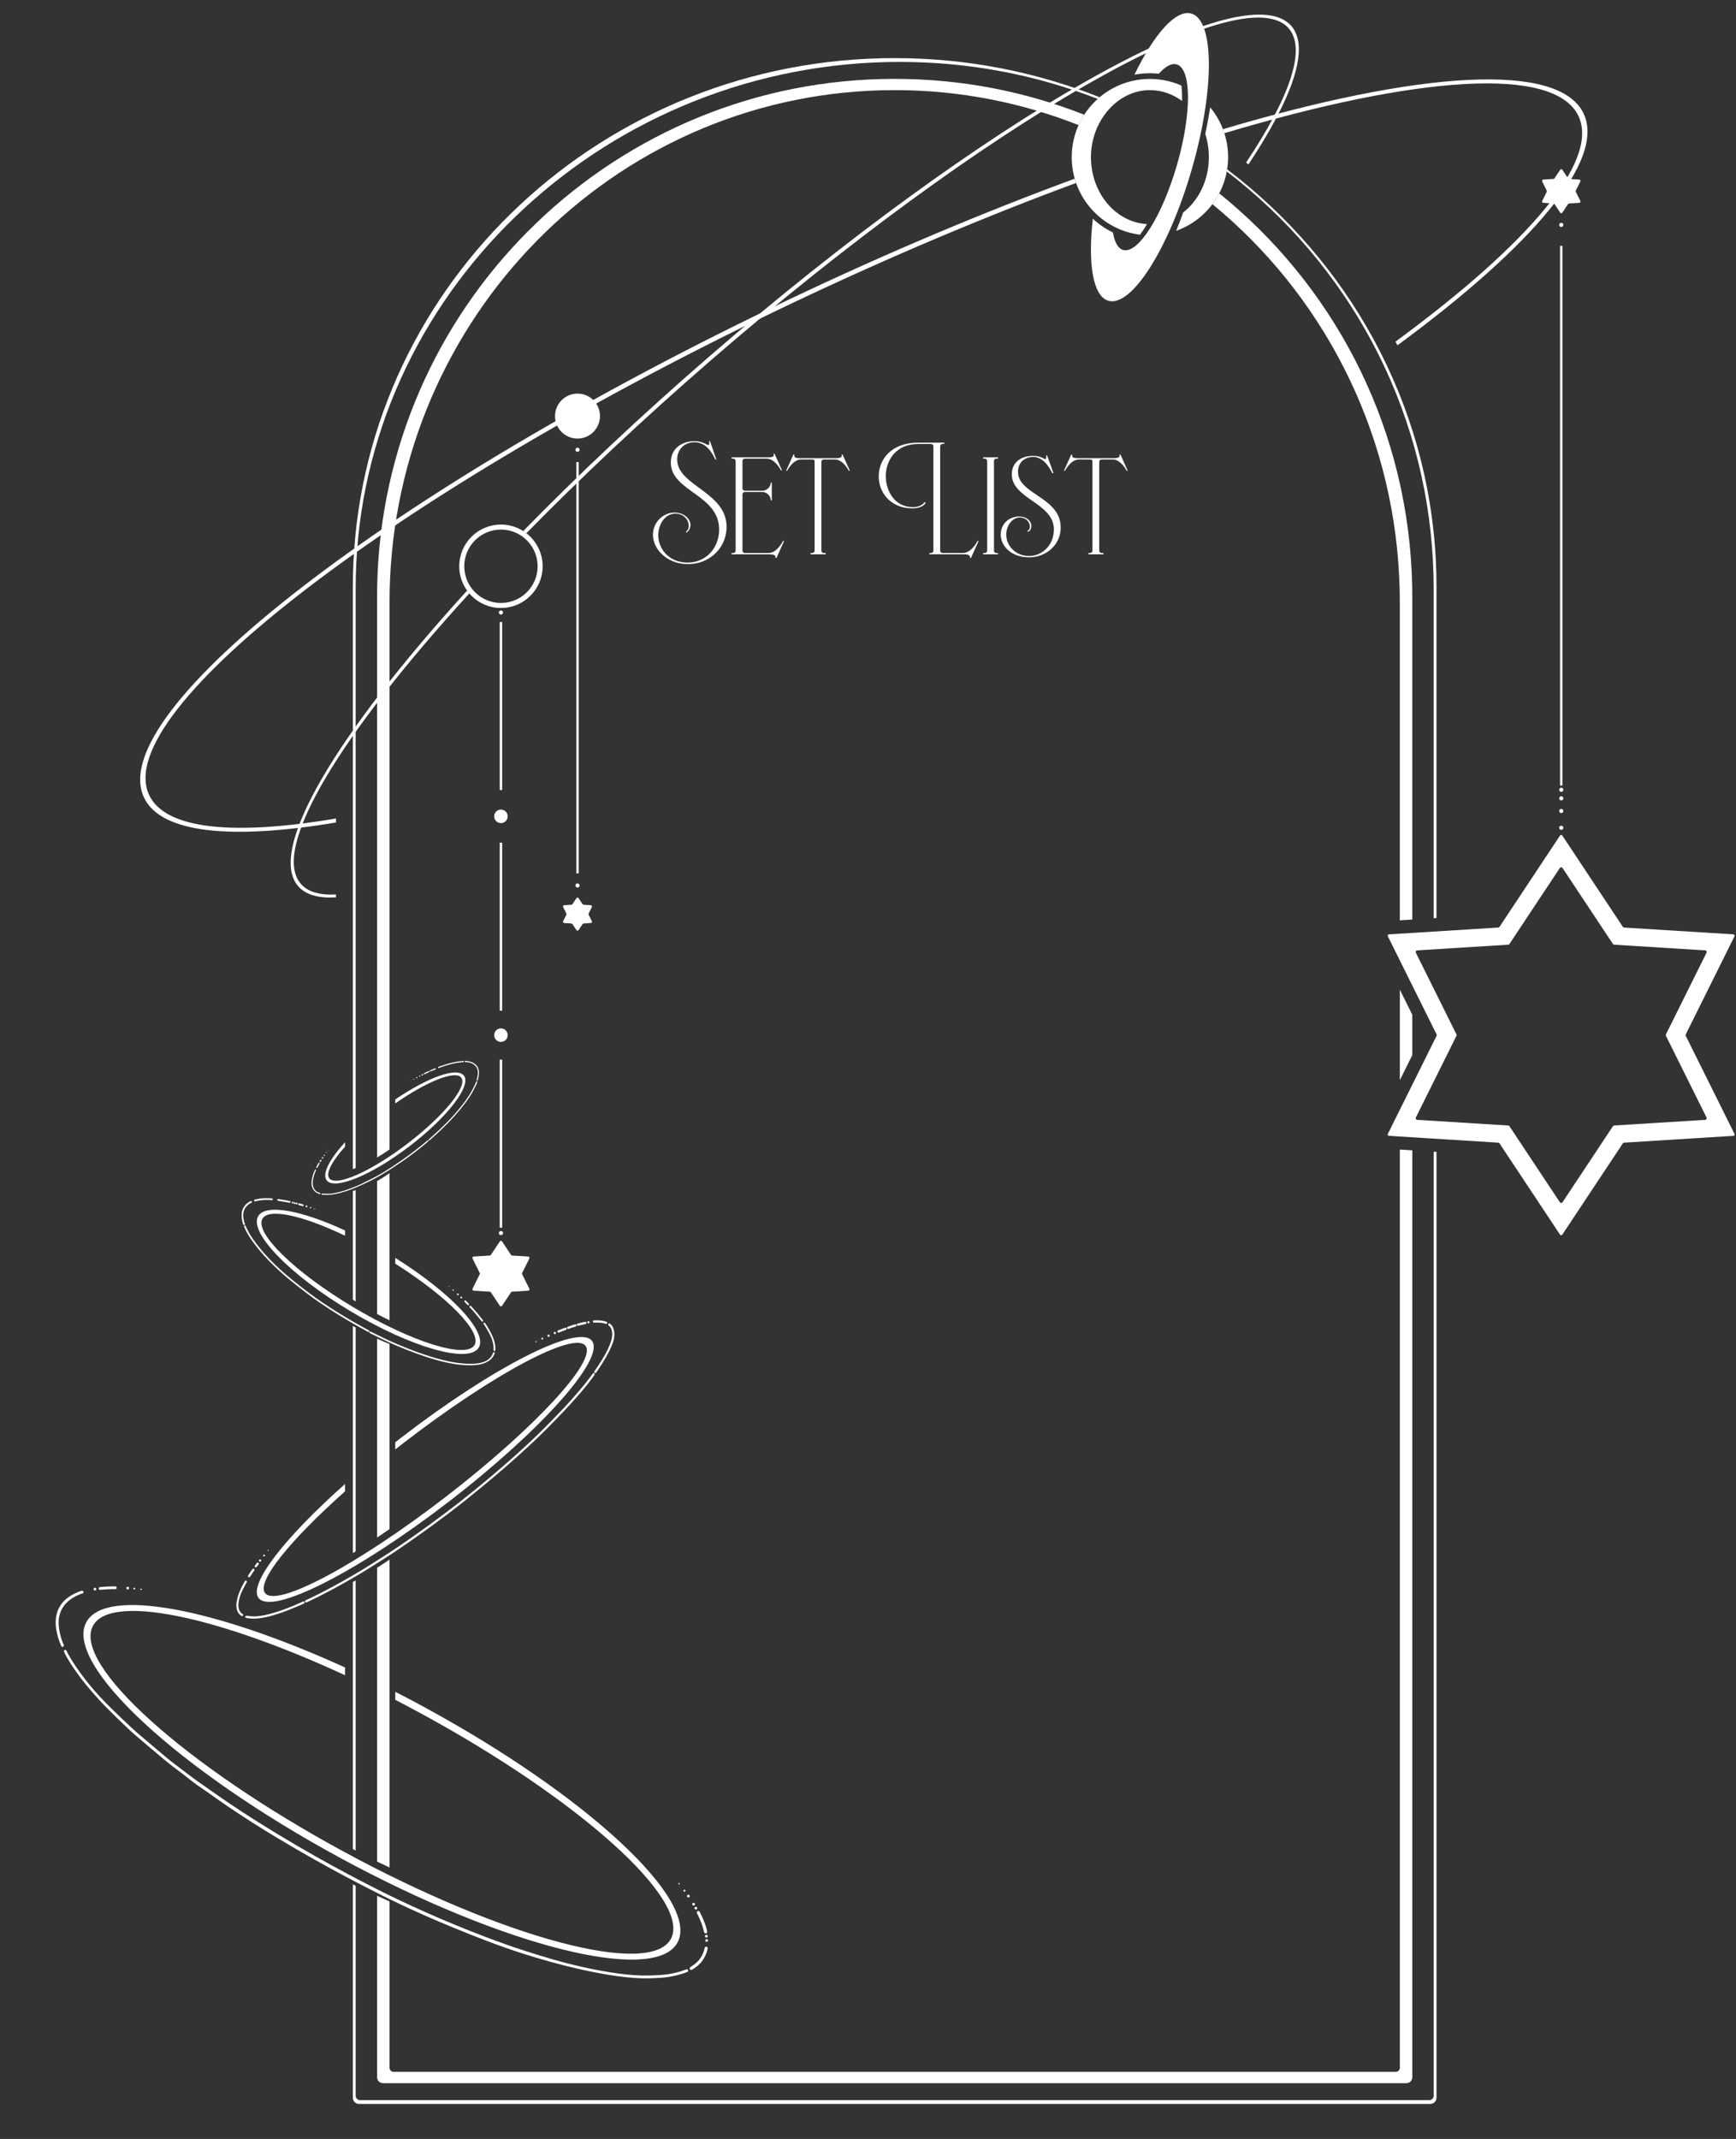 <?xml version="1.0" encoding="UTF-8"?>
<svg xmlns="http://www.w3.org/2000/svg" width="587.95" height="724.11" version="1.1" viewBox="0 0 587.95 724.11">
  <rect x="0" y="0" width="587.95" height="724.11" fill="#333333" stroke="none"/>
  <g id="planet">
    <path id="planet_2" d="M386.11,79.46c.8-1.1,1.6-2.31,2.37-3.6-10.58-.57-19-10.5-19-22.66s8.94-22.69,19.97-22.69c4.02,0,7.77,1.36,10.9,3.68.03-1.87-.05-3.62-.22-5.22-3.27-1.44-6.88-2.25-10.68-2.25-14.62,0-26.48,11.85-26.48,26.48,0,13.49,10.09,24.62,23.14,26.26Z" fill="#fff" stroke-width="0"/>
    <path id="planet_1" d="M409.87,36.34c-.44,2.83-.99,5.83-1.67,9.02.79,2.44,1.22,5.08,1.22,7.84,0,7.78-3.45,14.64-8.7,18.73-.79,2.2-1.58,4.27-2.38,6.22,10.25-3.65,17.59-13.44,17.59-24.95,0-6.41-2.27-12.28-6.06-16.86Z" fill="#fff" stroke-width="0"/>
  </g>
  <g id="planetRing">
    <path id="planetRing-2" data-name="planetRing" d="M403.64,57.31c-7.76,26.85-20.41,46.77-28.25,44.51-5.24-1.52-7-12.59-5.27-27.78,2.02,1.87,4.31,3.45,6.81,4.68.56,3.27,1.7,5.39,3.44,5.89,5.06,1.47,13.23-11.41,18.24-28.75,5.02-17.35,4.98-32.6-.09-34.06-1.73-.5-3.83.68-6.05,3.15-.99-.1-2-.16-3.02-.16-1.79,0-3.54.17-5.23.49,6.64-13.78,14.04-22.2,19.28-20.68,7.84,2.26,7.9,25.86.14,52.71Z" fill="#fff" stroke-width="0"/>
  </g>
  <g id="doorCutout">
    <g id="innerDoor">
      <path id="innerDoor_7" d="M478.12,193.77c-2.4-51.84-27.32-97.8-65.2-128.32-.67,1.29-1.44,2.51-2.31,3.66,36.78,30.18,60.96,75.5,63.29,126.6.13,2.7.19,5.41.19,8.14v107.71l4.22-.26v-109.29c0-2.76-.06-5.5-.19-8.23Z" fill="#fff" stroke-width="0"/>
      <polygon id="innerDoor_6" points="478.31 343.51 474.1 335.03 474.1 365.68 478.31 357.2 478.31 343.51" fill="#fff" stroke-width="0"/>
      <path id="innerDoor_5" d="M474.1,389.16v310.83c0,.78-.63,1.4-1.4,1.4H133.33c-.78,0-1.4-.63-1.4-1.4v-56.28c-1.18-.54-2.61-1.2-4.22-1.93v61.43c0,1.11.9,2.01,2.01,2.01h346.59c1.11,0,2.01-.9,2.01-2.01v-313.79l-4.22-.26Z" fill="#fff" stroke-width="0"/>
      <path id="innerDoor_4" d="M128.41,630.53c1.12.54,2.31,1.1,3.52,1.67v-104.24c-.58.4-1.18.8-1.78,1.2-.81.54-1.63,1.06-2.43,1.57v99.46c.23.11.46.23.7.34Z" fill="#fff" stroke-width="0"/>
      <path id="innerDoor_3" d="M127.71,453.19v67.33c1.34-.9,2.81-1.91,4.22-2.87v-62.66c-1.27-.5-2.7-1.1-4.22-1.8Z" fill="#fff" stroke-width="0"/>
      <path id="innerDoor_2" d="M127.71,399.86v44.96c.71.38,1.44.77,2.18,1.14.64.33,1.33.67,2.03,1v-49.8c-1.16.82-2.62,1.79-4.22,2.69Z" fill="#fff" stroke-width="0"/>
      <path id="innerDoor_1" d="M367.21,38.84c-19.88-7.83-41.54-12.14-64.2-12.14-94.06,0-170.81,74.08-175.11,167.07-.13,2.73-.19,5.47-.19,8.23v189.86c1.45-.87,2.97-1.87,4.22-2.73v-185.29c0-2.73.06-5.44.19-8.14,4.2-91.94,79.1-165.19,170.9-165.19,21.97,0,42.98,4.21,62.28,11.85.55-1.23,1.2-2.41,1.92-3.53Z" fill="#fff" stroke-width="0"/>
    </g>
    <g id="outerDoor">
      <path id="outerDoor_6" d="M486.31,190.2c-2.56-54-29.68-101.75-70.71-132.88-.04.24-.08.48-.13.72,40.66,31.01,67.33,78.77,69.89,132.82.14,2.78.2,5.56.2,8.37v111.61l.95-.06v-112.17c0-2.82-.06-5.61-.2-8.4Z" fill="#fff" stroke-width="0"/>
      <path id="outerDoor_5" d="M485.57,389.87v319.64c0,.8-.67,1.44-1.5,1.44H121.96c-.83,0-1.5-.65-1.5-1.44v-71.11c-.32-.15-.63-.3-.95-.46v72.26c0,1.13.94,2.05,2.1,2.05h362.8c1.16,0,2.1-.92,2.1-2.05v-320.26l-.95-.06Z" fill="#fff" stroke-width="0"/>
      <path id="outerDoor_4" d="M120.46,626.48v-91.45c-.37.21-.69.38-.95.52v90.42c.3.17.62.34.95.51Z" fill="#fff" stroke-width="0"/>
      <path id="outerDoor_3" d="M119.51,448.87v76.89c.3-.18.61-.37.95-.58v-75.77c-.32-.18-.64-.36-.95-.54Z" fill="#fff" stroke-width="0"/>
      <path id="outerDoor_2" d="M119.51,403.17v36.82c.25.16.57.36.95.6v-37.69c-.34.1-.66.19-.95.27Z" fill="#fff" stroke-width="0"/>
      <path id="outerDoor_1" d="M372.43,32.92c-21.41-8.54-44.85-13.25-69.42-13.25-98.46,0-178.8,75.61-183.3,170.53-.14,2.79-.2,5.58-.2,8.4v197.21c.29-.12.6-.24.95-.39v-196.2c0-2.81.06-5.59.2-8.37,4.48-94.56,86.09-169.89,184.04-169.89,23.78,0,46.4,4.45,67.08,12.53.22-.19.43-.38.66-.57Z" fill="#fff" stroke-width="0"/>
    </g>
  </g>
  <g id="smallStar">
    <path id="smallStar-2" data-name="smallStar" d="M529.14,57.48l1.92,2.89c.08.12.2.19.34.2l3.46.22c.32.02.51.36.37.64l-1.54,3.1c-.06.13-.06.27,0,.4l1.54,3.1c.14.29-.05.62-.37.64l-3.46.22c-.14,0-.27.08-.34.2l-1.92,2.89c-.18.27-.57.27-.74,0l-1.92-2.89c-.08-.12-.2-.19-.34-.2l-3.46-.22c-.32-.02-.51-.36-.37-.64l1.54-3.1c.06-.13.06-.27,0-.4l-1.54-3.1c-.14-.29.05-.62.37-.64l3.46-.22c.14,0,.27-.08.34-.2l1.92-2.89c.18-.27.57-.27.74,0Z" fill="#fff" stroke-width="0"/>
  </g>
  <g id="ellipticle_ringCutout">
    <path id="ellipticle_4" d="M143.28,577.68c-3.15-1.71-6.29-3.36-9.41-4.95v2.72c2.74,1.41,5.49,2.86,8.25,4.36,54.04,29.27,92.14,63.55,85.09,76.57-7.05,13.01-56.57-.17-110.62-29.44-54.04-29.27-92.14-63.55-85.09-76.57,5.93-10.95,41.91-3.36,85.36,16.75v-2.62c-44.3-20.2-81.18-27.24-87.62-15.35-7.69,14.19,30.9,49.97,86.19,79.92,55.29,29.95,106.34,42.72,114.03,28.53,7.69-14.19-30.9-49.97-86.19-79.92Z" fill="#fff" stroke-width="0"/>
    <path id="ellipticle_3" d="M200.49,453.93c-4.56-5.91-33.52,8.79-64.7,32.83-.64.5-1.28.99-1.92,1.49v2.44c1.02-.8,2.05-1.61,3.09-2.41,29.98-23.11,57.44-37.75,61.35-32.68,3.91,5.07-17.23,27.91-47.2,51.02-29.98,23.11-57.44,37.75-61.35,32.68-2.95-3.83,8.42-17.83,27.1-34.43v-2.49c-20.45,18.16-32.84,33.99-29.28,38.6,4.56,5.91,33.52-8.79,64.7-32.83s52.76-48.32,48.2-54.23Z" fill="#fff" stroke-width="0"/>
    <path id="ellipticle_2" d="M133.87,425.83v1.96c17.67,11.17,29.46,23.13,26.83,27.56-2.83,4.74-21.19-.99-41.02-12.81s-33.61-25.24-30.78-29.99c2.19-3.67,13.69-1.06,27.97,5.78v-1.77c-14.81-6.86-26.87-9.13-29.41-4.87-3.3,5.53,10.75,19.98,31.37,32.27,20.62,12.29,40.01,17.77,43.31,12.24,3.13-5.25-9.36-18.53-28.27-30.37Z" fill="#fff" stroke-width="0"/>
    <path id="ellipticle_1" d="M157.11,364.14c-2.3-3.02-12.2.55-23.24,8.06v1.35c10.77-7.5,20.35-11.35,22.35-8.73,2.25,2.95-5.93,12.97-18.27,22.38-12.34,9.41-24.17,14.64-26.42,11.69-1.3-1.71.89-5.77,5.34-10.72v-1.51c-5.28,5.8-7.87,10.76-6.24,12.91,2.63,3.44,15.16-1.7,28-11.49,12.84-9.79,21.12-20.51,18.49-23.96Z" fill="#fff" stroke-width="0"/>
  </g>
  <g id="outerRing4">
    <circle id="outerRing4_dot11" cx="47.78" cy="538.03" r=".24" fill="#fff" stroke-width="0"/>
    <circle id="outerRing4_dot10" cx="45.48" cy="537.79" r=".3" fill="#fff" stroke-width="0"/>
    <circle id="outerRing4_dot9" cx="43.26" cy="537.63" r=".46" fill="#fff" stroke-width="0"/>
    <path id="outerRing4_path5" d="M39.53,537.5c0,.25-.2.45-.45.46,0,0-1.26-.01-2.54.05s-2.66.2-2.66.2c-.25,0-.46-.2-.46-.46s.2-.46.46-.46c0,0,1.3-.14,2.59-.2s2.6-.05,2.6-.05c.25,0,.45.21.45.46Z" fill="#fff" stroke-width="0"/>
    <circle id="outerRing4_dot8" cx="32.16" cy="537.97" r=".46" fill="#fff" stroke-width="0"/>
    <path id="outerRing4_path4" d="M28.26,538.82c.09.23-.02.49-.25.59,0,0-.38.05-1.55.56-.23.1-1.52.68-2.77,1.61-.79.59-1.52,1.34-2.08,2.1-.45.62-.88,1.41-1.2,2.28s-.5,1.78-.54,2.62c-.2,4.28,1.73,8.31,1.73,8.31.1.23,0,.5-.24.6s-.5,0-.6-.24c0,0-2.14-4.44-1.88-8.76.05-.85.22-1.89.54-2.85s.86-1.92,1.34-2.58c.66-.89,1.52-1.72,2.41-2.35,1.33-.94,2.65-1.48,2.89-1.59,1.19-.52,1.61-.59,1.61-.59.23-.08.49.04.58.27Z" fill="#fff" stroke-width="0"/>
    <path id="outerRing4_path3" d="M233.04,666.95c.08.24.02.51-.21.59,0,0-2.33,1.05-6.36,1.71-1.89.31-4.23.41-6.8.48-6.27.15-14.51-1.15-22.88-3-6.62-1.46-13.6-3.4-20.45-5.61-7.93-2.56-15.6-5.62-22.46-8.41-14.97-6.09-26.3-11.96-26.68-12.17-.42-.23-15.49-7.61-33.73-18.6-5.27-3.17-10.74-6.64-16.24-10.36-3.39-2.3-6.76-4.77-10.17-7.09-1.88-1.28-3.63-2.78-5.41-4.13-1.99-1.5-3.95-2.94-5.83-4.51-3.43-2.87-6.82-5.72-9.99-8.44-2.68-2.31-9.29-8.78-11.32-10.95s-5.02-5.61-6.56-7.6c-4.85-6.28-6.25-9.65-6.25-9.65-.11-.23-.02-.5.2-.61s.5-.02.61.2c0,0,1.43,3.35,6.22,9.58,1.55,2.02,4.43,5.37,6.57,7.57,1.98,2.04,8.58,8.45,11.16,10.66,3.2,2.75,6.59,5.59,10.06,8.5,1.88,1.58,3.85,3.02,5.85,4.52,1.75,1.31,3.51,2.69,5.34,3.95,3.39,2.32,6.76,4.77,10.15,7.05,5.51,3.71,11.01,7.16,16.27,10.35,18.17,11.02,33.07,18.3,33.48,18.53.38.21,11.87,6.11,26.71,12.2,6.83,2.8,14.55,5.81,22.44,8.39,6.81,2.22,13.68,4.26,20.24,5.73,8.27,1.85,16.38,3.09,22.57,2.95,2.55-.06,4.87-.16,6.74-.45,3.95-.63,6.16-1.66,6.16-1.66.24-.07.49.06.56.3Z" fill="#fff" stroke-width="0"/>
    <path id="outerRing4_path2" d="M233.65,666.66c-.15-.24-.08-.55.15-.7,0,0,.65-.41,1.54-1.1.54-.41,1.04-.86,1.46-1.4.51-.66.91-1.35,1.1-1.75.62-1.34.77-2.28.77-2.29.06-.28.33-.45.61-.39s.45.33.39.61c0,0-.19,1.14-.8,2.46-.2.42-.63,1.21-1.21,1.95-.51.64-1.13,1.24-1.73,1.7-.85.66-1.58,1.07-1.58,1.07-.24.14-.55.07-.69-.16Z" fill="#fff" stroke-width="0"/>
    <circle id="outerRing4_dot7" cx="239.34" cy="656.92" r=".46" fill="#fff" stroke-width="0"/>
    <circle id="outerRing4_dot6" cx="239.23" cy="655.46" r=".46" fill="#fff" stroke-width="0"/>
    <path id="outerRing4_path1" d="M239.06,654.52c-.28.04-.53-.14-.58-.41,0,0-.13-.57-.44-1.66-.19-.65-.49-1.37-.72-2.01-.28-.78-1.25-2.72-1.25-2.73-.15-.24-.08-.55.15-.71s.55-.08.71.15c0,0,1.02,1.98,1.34,2.86.27.77.6,1.48.82,2.21.3,1.03.41,1.71.41,1.71.04.27-.15.53-.43.57Z" fill="#fff" stroke-width="0"/>
    <circle id="outerRing4_dot5" cx="235.67" cy="645.97" r=".46" fill="#fff" stroke-width="0"/>
    <circle id="outerRing4_dot4" cx="234.91" cy="644.63" r=".46" fill="#fff" stroke-width="0"/>
    <circle id="outerRing4_dot3" cx="233.14" cy="641.89" r=".46" fill="#fff" stroke-width="0"/>
    <circle id="outerRing4_dot2" cx="231.81" cy="640.06" r=".33" fill="#fff" stroke-width="0"/>
    <circle id="outerRing4_dot1" cx="229.97" cy="637.7" r=".24" fill="#fff" stroke-width="0"/>
  </g>
  <g id="outerRing3">
    <circle id="outerRing3_dot8" cx="90.84" cy="524.84" r=".18" fill="#fff" stroke-width="0"/>
    <circle id="outerRing3_dot7" cx="89.43" cy="526.59" r=".3" fill="#fff" stroke-width="0"/>
    <circle id="outerRing3_dot6" cx="88.08" cy="528.29" r=".38" fill="#fff" stroke-width="0"/>
    <path id="outerRing3_path10" d="M87.5,529.04c.17.12.22.35.1.53,0,0-.65.87-.65.87-.12.17-.36.22-.53.1s-.22-.36-.1-.53c0,0,.65-.87.65-.87.12-.17.35-.21.53-.1Z" fill="#fff" stroke-width="0"/>
    <path id="outerRing3_path9" d="M86.02,531.12c.17.12.22.35.1.53,0,0-.37.51-.73,1.05s-.71,1.1-.71,1.1c-.12.17-.36.22-.53.1s-.22-.36-.1-.53c0,0,.36-.58.72-1.12s.71-1.03.71-1.03c.12-.17.35-.21.53-.1Z" fill="#fff" stroke-width="0"/>
    <path id="outerRing3_path8" d="M83.47,535.13c.17.12.22.35.1.53,0,0-.31.5-.6,1.08-.09.19-.87,1.48-1.38,2.76-.39.98-.95,3.05-.85,4.18.05.64.19,1.25.42,1.66.45.81,1.09,1.1,1.09,1.1.15.15.15.39,0,.54s-.39.15-.54,0c0,0-.69-.39-1.19-1.32-.25-.48-.42-1.22-.47-1.93-.09-1.25.49-3.36.91-4.45.57-1.49,1.25-2.7,1.35-2.9.29-.57.64-1.14.64-1.14.12-.17.35-.21.53-.1Z" fill="#fff" stroke-width="0"/>
    <path id="outerRing3_path7" d="M83.09,547.32c.02-.21.2-.37.41-.35,0,0,1.65.33,3.46.2,1.97-.14,4.14-.74,4.47-.82.29-.07,2.96-.8,5.57-1.8,2.94-1.12,5.63-2.39,5.63-2.39.2-.08.42.02.5.21s-.02.42-.21.5c0,0-2.82,1.25-5.62,2.34-2.65,1.03-5.41,1.81-5.72,1.89-.32.08-2.56.68-4.59.83-1.87.13-3.56-.19-3.56-.19-.21-.02-.36-.2-.34-.41Z" fill="#fff" stroke-width="0"/>
    <path id="outerRing3_path6" d="M103.31,542.28c-.09-.19,0-.42.18-.51,0,0,3.05-1.4,6.75-3.33,3.21-1.68,7.4-3.99,11.92-6.7,2.42-1.45,5.32-3.3,7.85-4.92,3.4-2.17,6.38-4.21,9.55-6.43,9.8-6.89,15.54-11.45,17.83-13.26,1.47-1.16,14.45-11.42,25.31-22.04,2.57-2.51,7.09-7.16,9.3-9.56,6.41-6.97,8.76-10.56,8.76-10.56.15-.15.39-.16.54-.01s.16.39.01.54c0,0-2.32,3.55-8.7,10.48-2.22,2.41-6.77,7.09-9.37,9.62-10.88,10.63-23.92,20.92-25.54,22.23-2.12,1.71-7.93,6.3-17.66,13.15-3.17,2.23-6.17,4.28-9.58,6.46-2.56,1.64-5.51,3.52-7.96,4.99-4.45,2.67-8.58,4.95-11.77,6.62-3.79,1.98-6.9,3.41-6.9,3.41-.19.09-.41,0-.5-.19Z" fill="#fff" stroke-width="0"/>
    <path id="outerRing3_path5" d="M201.4,464.8c-.18-.12-.23-.35-.11-.53,0,0,2.32-3.31,3.64-5.71,1.12-2.05,1.62-3.3,2.02-4.53.29-.88.54-2.06.32-3.3-.09-.51-.22-.96-.44-1.29-.34-.52-.77-.79-.77-.79-.13-.17-.1-.41.07-.54s.41-.1.54.07c0,0,.4.28.73.81.26.41.45.98.57,1.61.25,1.33.03,2.56-.26,3.46-.45,1.39-.96,2.61-2.14,4.79-1.33,2.47-3.65,5.82-3.65,5.82-.12.17-.35.22-.53.1Z" fill="#fff" stroke-width="0"/>
    <path id="outerRing3_path4" d="M205.64,447.98c-.09.19-.32.27-.51.18,0,0-.53-.19-1.13-.3-.49-.09-1.01-.1-1.3-.12-.64-.04-1.49.01-1.49.01-.21.02-.4-.14-.41-.35s.14-.4.35-.41c0,0,1-.05,1.65,0,.28.02.84.04,1.35.14.68.13,1.32.35,1.32.35.19.09.26.32.17.51Z" fill="#fff" stroke-width="0"/>
    <circle id="outerRing3_dot5" cx="199.28" cy="447.62" r=".38" fill="#fff" stroke-width="0"/>
    <path id="outerRing3_path3" d="M198.62,447.77c.05.2-.08.41-.29.46,0,0-.62.12-1.25.27s-1.27.32-1.27.32c-.21.05-.41-.08-.46-.29s.08-.41.29-.46c0,0,.66-.18,1.29-.32s1.22-.27,1.23-.27c.2-.04.4.09.45.29Z" fill="#fff" stroke-width="0"/>
    <path id="outerRing3_path2" d="M195.24,448.58c.06.2-.05.41-.24.48,0,0-.6.18-1.22.38s-1.24.43-1.24.43c-.2.06-.42-.05-.48-.25s.05-.42.25-.48c0,0,.64-.23,1.26-.43s1.2-.37,1.2-.37c.2-.06.41.05.47.25Z" fill="#fff" stroke-width="0"/>
    <path id="outerRing3_path1" d="M191.92,449.7c.07.2-.03.42-.22.49,0,0-.59.21-1.2.44s-1.21.49-1.21.49c-.2.07-.42-.03-.49-.23s.03-.42.23-.49c0,0,.63-.26,1.24-.5s1.18-.43,1.18-.43c.2-.07.41.03.49.23Z" fill="#fff" stroke-width="0"/>
    <circle id="outerRing3_dot4" cx="187.91" cy="451.26" r=".38" fill="#fff" stroke-width="0"/>
    <circle id="outerRing3_dot3" cx="185.79" cy="452.19" r=".38" fill="#fff" stroke-width="0"/>
    <circle id="outerRing3_dot2" cx="183.65" cy="453.16" r=".32" fill="#fff" stroke-width="0"/>
    <circle id="outerRing3_dot1" cx="181.56" cy="454.2" r=".2" fill="#fff" stroke-width="0"/>
  </g>
  <g id="outerRing2">
    <circle id="outerRing2_dot10" cx="106.56" cy="409.29" r=".16" fill="#fff" stroke-width="0"/>
    <circle id="outerRing2_dot9" cx="105.19" cy="408.83" r=".23" fill="#fff" stroke-width="0"/>
    <circle id="outerRing2_dot8" cx="103.8" cy="408.39" r=".3" fill="#fff" stroke-width="0"/>
    <circle id="outerRing2_dot7" cx="100.48" cy="407.45" r=".3" fill="#fff" stroke-width="0"/>
    <circle id="outerRing2_dot6" cx="99.84" cy="407.3" r=".3" fill="#fff" stroke-width="0"/>
    <circle id="outerRing2_dot5" cx="99.14" cy="407.12" r=".3" fill="#fff" stroke-width="0"/>
    <path id="outerRing2_path9" d="M102.85,408.1c-.04.16-.2.25-.36.21,0,0-1.29-.36-1.29-.36-.16-.04-.25-.2-.21-.36s.2-.25.36-.21c0,0,1.29.36,1.29.36.15.05.24.2.2.36Z" fill="#fff" stroke-width="0"/>
    <path id="outerRing2_path8" d="M98.41,406.96c-.03.16-.18.26-.34.23,0,0-.98-.2-1.96-.37s-1.96-.32-1.96-.32c-.16-.03-.26-.19-.23-.35s.19-.26.35-.23c0,0,.98.14,1.96.31s1.97.37,1.97.37c.16.03.26.19.23.35Z" fill="#fff" stroke-width="0"/>
    <path id="outerRing2_path7" d="M92.38,406.01c0,.16-.14.29-.3.28,0,0-1.44-.14-2.86-.05s-2.81.46-2.82.46c-.16.03-.32-.07-.35-.23s.07-.32.23-.35c0,0,1.45-.37,2.91-.47s2.92.04,2.92.04c.16.01.28.15.28.31Z" fill="#fff" stroke-width="0"/>
    <path id="outerRing2_path6" d="M85.32,406.78c.07.14.01.32-.13.39,0,0-.78.21-1.73,1.26-.43.48-.7,1-.92,1.7-.14.47-.15.84-.16,1.35-.02,1.46.56,2.87.56,2.87.05.16-.04.32-.19.37s-.32-.04-.37-.19c0,0-.58-1.54-.54-3.12.02-.53.02-1,.17-1.5.25-.84.54-1.33,1.04-1.91.95-1.1,1.88-1.37,1.88-1.37.15-.07.32,0,.39.14Z" fill="#fff" stroke-width="0"/>
    <path id="outerRing2_path5" d="M82.81,414.89c.14-.07.32-.02.39.13,0,0,.52,1.25,1.13,2.32s1.71,2.9,4.58,6.28c2.5,2.93,5.99,6.34,9.97,9.56,3.31,2.67,6.81,5.4,10.26,7.72,8.35,5.62,15.87,9.52,15.87,9.52.13.1.15.29.05.41s-.29.15-.41.05c0,0-7.5-3.9-15.84-9.53-3.45-2.32-6.95-5.06-10.27-7.74-4-3.24-7.52-6.67-10.05-9.63-2.93-3.43-4.16-5.46-4.68-6.38-.58-1.02-1.13-2.32-1.13-2.32-.07-.14,0-.32.13-.39Z" fill="#fff" stroke-width="0"/>
    <path id="outerRing2_path4" d="M125.15,450.91c.08-.14.25-.2.39-.12,0,0,2.33,1.12,3.22,1.58.45.23,9.3,4.7,19.19,7.5,2.36.67,4.94,1.25,7.4,1.56,2.7.34,5.25.36,7.14,0,1.31-.25,2.47-.78,3.17-1.43,1.05-.97,1.33-2.05,1.33-2.05.07-.15.25-.21.39-.14s.21.25.14.39c0,0-.32,1.12-1.48,2.13-.78.68-2.05,1.29-3.46,1.57-1.95.39-4.59.38-7.33.05-2.51-.3-5.11-.89-7.41-1.54-9.96-2.82-18.9-7.3-19.36-7.53-.89-.45-3.22-1.58-3.22-1.58-.14-.08-.19-.25-.12-.4Z" fill="#fff" stroke-width="0"/>
    <path id="outerRing2_path3" d="M167.47,457.36c-.16,0-.3-.11-.31-.27,0,0,.05-.49-.03-1.49-.03-.4-.29-1.85-.95-3.26-.95-2.05-2.41-4.17-2.41-4.17-.07-.15,0-.32.15-.39s.32,0,.39.15c0,0,1.42,2.08,2.37,4.14.7,1.51,1.01,3.08,1.04,3.49.08,1,.03,1.5.03,1.5,0,.16-.12.3-.28.3Z" fill="#fff" stroke-width="0"/>
    <path id="outerRing2_path2" d="M163.54,447.35c-.12.11-.31.09-.41-.03,0,0-1.21-1.53-2.2-2.71-.79-.94-1.87-2.08-1.87-2.08-.11-.12-.11-.31.01-.42s.31-.11.42.01c0,0,.99,1.06,1.87,2.09s2.21,2.73,2.21,2.73c.1.12.09.31-.03.41Z" fill="#fff" stroke-width="0"/>
    <path id="outerRing2_path1" d="M158.73,441.76c-.12.11-.31.09-.41-.03,0,0-.28-.28-.52-.53s-.46-.47-.46-.47c-.11-.12-.11-.31.01-.42s.31-.11.42.01c0,0,.24.23.47.48s.54.55.54.55c.1.12.09.31-.03.41Z" fill="#fff" stroke-width="0"/>
    <circle id="outerRing2_dot4" cx="156.21" cy="439.23" r=".3" fill="#fff" stroke-width="0"/>
    <circle id="outerRing2_dot3" cx="155.07" cy="438.18" r=".3" fill="#fff" stroke-width="0"/>
    <circle id="outerRing2_dot2" cx="153.47" cy="436.71" r=".22" fill="#fff" stroke-width="0"/>
    <circle id="outerRing2_dot1" cx="152.07" cy="435.53" r=".14" fill="#fff" stroke-width="0"/>
  </g>
  <g id="outerRing1">
    <circle id="outerRing1_dot8" cx="139.12" cy="365.96" r=".08" fill="#fff" stroke-width="0"/>
    <circle id="outerRing1_dot7" cx="140.15" cy="365.37" r=".15" fill="#fff" stroke-width="0"/>
    <circle id="outerRing1_dot6" cx="141.16" cy="364.82" r=".2" fill="#fff" stroke-width="0"/>
    <circle id="outerRing1_dot5" cx="142.17" cy="364.29" r=".2" fill="#fff" stroke-width="0"/>
    <path id="outerRing1_path11" d="M143.32,363.7c.05.1.01.22-.09.27,0,0-.21.11-.21.11-.1.05-.22.01-.27-.09s-.01-.22.09-.27c0,0,.21-.11.21-.11.1-.05.22,0,.27.09Z" fill="#fff" stroke-width="0"/>
    <path id="outerRing1_path10" d="M145.34,362.72c.05.1.01.22-.09.27,0,0-.37.17-.72.34s-.69.34-.69.34c-.1.05-.22.01-.27-.09s-.01-.22.09-.27c0,0,.34-.17.69-.34s.72-.34.73-.34c.1-.05.22,0,.27.09Z" fill="#fff" stroke-width="0"/>
    <path id="outerRing1_path9" d="M147.61,361.76c.04.1,0,.22-.1.27,0,0-.38.15-.74.3s-.71.3-.71.3c-.1.05-.22,0-.27-.1s0-.22.1-.27c0,0,.35-.15.7-.3s.74-.3.74-.3c.1-.04.22,0,.27.11Z" fill="#fff" stroke-width="0"/>
    <circle id="outerRing1_dot4" cx="145.57" cy="362.63" r=".2" fill="#fff" stroke-width="0"/>
    <path id="outerRing1_path8" d="M157.11,359.37c0,.11-.09.2-.2.2,0,0-.91.04-2.08.23-.68.11-1.44.27-2.18.46-1.65.42-3.15.98-3.32,1.04-.36.14-.72.27-.72.27-.1.04-.22,0-.26-.11s0-.22.11-.26c0,0,.35-.14.71-.27.17-.06,1.7-.62,3.4-1.05.73-.19,1.49-.35,2.17-.46,1.22-.19,2.17-.24,2.17-.24.11,0,.2.09.2.2Z" fill="#fff" stroke-width="0"/>
    <path id="outerRing1_path7" d="M161.6,365.89c-.11-.02-.18-.12-.17-.23,0,0,.48-1.62.4-2.8-.05-.69-.22-1.36-.74-1.92-.65-.71-1.23-.98-1.9-1.18-.88-.26-1.65-.18-1.65-.18-.11,0-.21-.09-.21-.2s.09-.21.2-.21c0,0,.84-.05,1.78.25.74.23,1.32.47,2.07,1.26.52.55.79,1.44.83,2.12.08,1.23-.4,2.92-.4,2.92-.02.11-.12.18-.23.16Z" fill="#fff" stroke-width="0"/>
    <path id="outerRing1_path6" d="M145.19,386.01c-.07-.08-.06-.21.02-.28,0,0,2.98-2.55,6.13-5.73,1.42-1.43,2.85-3.01,4.09-4.52,1.41-1.72,2.64-3.37,3.53-4.8,1.65-2.66,2.33-4.53,2.33-4.53.05-.1.17-.14.27-.09s.14.17.09.27c0,0-.69,1.89-2.35,4.56-.89,1.44-2.12,3.09-3.54,4.82-1.25,1.52-2.68,3.1-4.1,4.54-3.17,3.22-6.18,5.79-6.18,5.79-.09.07-.21.06-.28-.02Z" fill="#fff" stroke-width="0"/>
    <path id="outerRing1_path5" d="M145.08,386.08c.07.08.07.21-.01.28,0,0-3.51,3.12-8.59,6.64-2.12,1.46-4.35,2.96-6.89,4.47-2.2,1.32-4.6,2.55-6.94,3.61-1.31.59-2.61,1.15-3.84,1.61-2.36.87-4.59,1.48-6.33,1.7-2.07.25-3.44.03-3.44.03-.11-.03-.17-.14-.14-.25s.14-.17.25-.14c0,0,1.29.25,3.3,0,1.69-.2,3.88-.81,6.27-1.71,1.21-.45,2.51-.96,3.78-1.59,2.34-1.16,4.73-2.3,6.91-3.61,2.52-1.5,4.67-2.96,6.76-4.42,5.05-3.5,8.63-6.65,8.63-6.65.08-.07.21-.06.28.02Z" fill="#fff" stroke-width="0"/>
    <path id="outerRing1_path4" d="M106.92,395.92c.1.04.15.16.11.26,0,0-.54,1.11-.87,2.45-.18.74-.27,1.56-.23,2.26.05.81.37,1.6.84,2.08.68.7,1.59.87,1.59.87.11.03.17.15.13.26s-.15.17-.26.13c0,0-1.05-.3-1.78-1.06-.52-.54-.88-1.42-.93-2.25-.05-.73.06-1.6.25-2.38.34-1.37.88-2.52.88-2.52.04-.1.16-.15.26-.11Z" fill="#fff" stroke-width="0"/>
    <path id="outerRing1_path3" d="M108.15,393.63c.1.05.14.17.09.27,0,0-.2.35-.39.7s-.36.68-.36.68c-.05.1-.18.14-.28.09s-.14-.18-.09-.28c0,0,.18-.34.36-.68s.39-.7.39-.7c.05-.1.17-.13.27-.08Z" fill="#fff" stroke-width="0"/>
    <path id="outerRing1_path2" d="M108.8,392.63c.09.06.12.18.07.28,0,0-.25.38-.25.38-.06.1-.19.12-.28.07s-.12-.19-.07-.28c0,0,.25-.38.25-.38.06-.09.18-.12.28-.06Z" fill="#fff" stroke-width="0"/>
    <path id="outerRing1_path1" d="M109.45,391.69c.09.06.11.19.05.28,0,0-.14.19-.14.2-.06.09-.19.12-.28.05s-.12-.19-.05-.28c0,0,.14-.19.14-.19.07-.09.19-.11.28-.05Z" fill="#fff" stroke-width="0"/>
    <circle id="outerRing1_dot3" cx="109.86" cy="391.1" r=".2" fill="#fff" stroke-width="0"/>
    <circle id="outerRing1_dot2" cx="110.55" cy="390.16" r=".14" fill="#fff" stroke-width="0"/>
    <circle id="outerRing1_dot1" cx="111.24" cy="389.27" r=".08" fill="#fff" stroke-width="0"/>
  </g>
  <g id="bigRingsCutout">
    <path id="bigRingsCutout_lgRing2" d="M268.1,102.72c33.5-15.91,66.09-29.62,96.35-40.78-.17-.48-.32-.96-.46-1.45-30.35,11.15-63.02,24.87-96.57,40.8C132.79,165.25,34.9,240.79,48.79,270.03c5.72,12.05,29.55,14.35,65,8.41v-1.35c-34.57,5.86-57.73,3.72-63.25-7.89-13.51-28.45,83.89-102.99,217.56-166.48Z" fill="#fff" stroke-width="0"/>
    <path id="bigRingsCutout_lgRing1" d="M536.35,38.44c-8.42-17.73-56.01-14.36-122.18,5.3.17.45.33.9.48,1.36,65.11-19.45,111.79-22.99,119.94-5.82,7.22,15.2-17.23,43.56-61.96,76.37.22.42.44.84.65,1.26,45.61-33.55,70.54-62.71,63.06-78.45Z" fill="#fff" stroke-width="0"/>
    <path id="bigRingsCutout_smRing2" d="M101.89,299.2c-10.28-11.87,13.31-50.46,57.07-98.31-.27-.31-.52-.63-.76-.96-44.17,48.48-67.86,87.78-57.23,100.06,2.55,2.94,6.91,4.15,12.81,3.79v-.98c-5.48.29-9.53-.86-11.9-3.6Z" fill="#fff" stroke-width="0"/>
    <path id="bigRingsCutout_smRing1" d="M437.37,8.81c-16.06-18.56-104.39,31.58-197.29,111.99-23.09,19.99-44.29,39.97-62.87,58.99.36.23.71.48,1.05.74,18.54-18.91,39.68-38.8,62.69-58.72C333.35,41.84,420.88-8.4,436.46,9.6c6.07,7.02.32,23.36-14.43,45.43.27.21.53.42.79.63,15.05-22.67,20.88-39.54,14.55-46.85Z" fill="#fff" stroke-width="0"/>
  </g>
  <g id="bigStarString">
    <path id="bigStarString_star" d="M570.91,350.61c-.06-.12-.06-.27,0-.39l16.54-33.27c.14-.28-.05-.62-.37-.64l-37.09-2.31c-.14,0-.26-.08-.34-.2l-20.54-30.96c-.18-.26-.56-.26-.74,0l-20.54,30.96c-.08.12-.2.19-.34.2l-37.09,2.31c-.32.02-.51.36-.37.64l16.54,33.27c.06.12.06.27,0,.39l-16.54,33.27c-.14.28.05.62.37.64l37.09,2.31c.14,0,.26.08.34.2l20.54,30.96c.18.26.56.26.74,0l20.54-30.96c.08-.12.2-.19.34-.2l37.09-2.31c.32-.02.51-.36.37-.64l-16.54-33.27ZM564.22,350.66l13.75,27.65c.17.35-.07.76-.46.79l-30.82,1.92c-.17.01-.33.1-.42.24l-17.07,25.73c-.22.33-.69.33-.91,0l-17.07-25.73c-.09-.14-.25-.23-.42-.24l-30.82-1.92c-.39-.02-.63-.44-.46-.79l13.75-27.65c.08-.15.08-.33,0-.49l-13.75-27.65c-.17-.35.07-.76.46-.79l30.82-1.92c.17-.01.33-.1.42-.24l17.07-25.73c.22-.33.69-.33.91,0l17.07,25.73c.09.14.25.23.42.24l30.82,1.92c.39.02.63.44.46.79l-13.75,27.65c-.08.15-.08.33,0,.49Z" fill="#fff" stroke-width="0"/>
    <path id="bigStarString_string" d="M528.36,265.84s-.08.09.41.09.41-.09.41-.09V83.33s-.11-.13-.41-.13-.41.13-.41.13v182.51Z" fill="#fff" stroke-width="0"/>
    <circle id="bigStarString_dot5" cx="528.77" cy="267.36" r=".7" fill="#fff" stroke-width="0"/>
    <circle id="bigStarString_dot4" cx="528.77" cy="270.27" r=".7" fill="#fff" stroke-width="0"/>
    <circle id="bigStarString_dot3" cx="528.77" cy="274.55" r=".7" fill="#fff" stroke-width="0"/>
    <circle id="bigStarString_dot2" cx="528.77" cy="280.24" r=".7" fill="#fff" stroke-width="0"/>
    <circle id="bigStarString_dot1" cx="528.77" cy="76.13" r=".7" fill="#fff" stroke-width="0"/>
  </g>
  <g id="medStarString">
    <path id="medStarString_circle" d="M169.66,177.58c-7.8,0-14.12,6.32-14.12,14.12s6.32,14.12,14.12,14.12,14.12-6.32,14.12-14.12-6.32-14.12-14.12-14.12ZM169.66,204.12c-6.86,0-12.42-5.56-12.42-12.42s5.56-12.42,12.42-12.42,12.42,5.56,12.42,12.42-5.56,12.42-12.42,12.42Z" fill="#fff" stroke-width="0"/>
    <path id="medStarString_string3" d="M169.25,267.43s-.08.03.41.03.41-.03.41-.03v-56.84s-.11-.04-.41-.04-.41.04-.41.04v56.84Z" fill="#fff" stroke-width="0"/>
    <path id="medStarString_string2" d="M169.25,342.13s-.08.03.41.03.41-.03.41-.03v-56.84s-.11-.04-.41-.04-.41.04-.41.04v56.84Z" fill="#fff" stroke-width="0"/>
    <path id="medStarString_string1" d="M169.25,415.59s-.08.03.41.03.41-.03.41-.03v-56.84s-.11-.04-.41-.04-.41.04-.41.04v56.84Z" fill="#fff" stroke-width="0"/>
    <circle id="medStarString_dot4" cx="169.66" cy="207.34" r=".7" fill="#fff" stroke-width="0"/>
    <circle id="medStarString_dot3" cx="169.66" cy="276.36" r="2.29" fill="#fff" stroke-width="0"/>
    <circle id="medStarString_dot2" cx="169.66" cy="350.43" r="2.29" fill="#fff" stroke-width="0"/>
    <path id="medStarString_star" d="M170.03,420.25l3.05,4.59c.08.12.2.19.34.2l5.5.34c.32.02.51.36.37.64l-2.45,4.94c-.06.13-.06.27,0,.4l2.45,4.94c.14.29-.05.62-.37.64l-5.5.34c-.14,0-.27.08-.34.2l-3.05,4.59c-.18.27-.57.27-.74,0l-3.05-4.59c-.08-.12-.2-.19-.34-.2l-5.5-.34c-.32-.02-.51-.36-.37-.64l2.45-4.94c.06-.13.06-.27,0-.4l-2.45-4.94c-.14-.29.05-.62.37-.64l5.5-.34c.14,0,.27-.08.34-.2l3.05-4.59c.18-.27.57-.27.74,0Z" fill="#fff" stroke-width="0"/>
    <circle id="medStarString_dot1" cx="169.66" cy="417.42" r=".7" fill="#fff" stroke-width="0"/>
  </g>
  <g id="smallStarString">
    <circle id="smallStarString_circle" cx="195.59" cy="140.86" r="7.61" fill="#fff" stroke-width="0"/>
    <path id="smallStarString_string" d="M195.18,295.6s-.08.07.41.07.41-.07.41-.07v-139.09s-.11-.1-.41-.1-.41.1-.41.1v139.09Z" fill="#fff" stroke-width="0"/>
    <circle id="smallStarString_dot2" cx="195.59" cy="152.26" r=".7" fill="#fff" stroke-width="0"/>
    <path id="smallStarString_star" d="M195.96,304.06l1.35,2.03c.08.12.2.19.34.2l2.43.15c.32.02.51.36.37.64l-1.09,2.18c-.06.13-.06.27,0,.4l1.09,2.18c.14.29-.05.62-.37.64l-2.43.15c-.14,0-.27.08-.34.2l-1.35,2.03c-.18.27-.57.27-.74,0l-1.35-2.03c-.08-.12-.2-.19-.34-.2l-2.43-.15c-.32-.02-.51-.36-.37-.64l1.09-2.18c.06-.13.06-.27,0-.4l-1.09-2.18c-.14-.29.05-.62.37-.64l2.43-.15c.14,0,.27-.08.34-.2l1.35-2.03c.18-.27.57-.27.74,0Z" fill="#fff" stroke-width="0"/>
    <circle id="smallStarString_dot1" cx="195.59" cy="299.76" r=".7" fill="#fff" stroke-width="0"/>
  </g>
  <g id="setlist">
    <g id="setlistGroup">
      <path id="set_S" d="M243.54,179.74c.5-12.31-16.35-13.18-16.35-23.19,0-4.75,3.82-7.2,7.92-7.2,2.16,0,3.31.65,4.03,1.01.29.14.5.29.72.29.29,0,.36-.22.36-.72,0-.14,0-.43-.07-.65h.29l2.16,6.26h-.36c-.79-1.66-2.74-5.83-7.06-5.83-3.1,0-5.83,2.16-5.83,5.83,0,9.14,17.35,11.02,16.71,23.47-.36,7.06-6.34,12.31-13.75,11.95-7.06-.36-11.45-5.62-11.16-10.37.22-4.18,3.89-7.34,7.78-7.06,2.95.22,5.11,2.3,4.9,4.46-.07.86-.58,1.87-1.37,2.3-.07-.07-.14-.22-.14-.29.5-.36.94-.94.94-1.87.07-2.23-1.8-4.1-4.18-4.25-3.38-.22-5.9,2.95-6.12,6.77-.29,4.61,3.1,9.5,9.36,9.79,6.48.29,11.02-4.61,11.23-10.73Z" fill="#fff" stroke-width="0"/>
      <path id="set_E" d="M251.46,156.05v9.29c0,.43.36.79.79.79h6.12c.86,0,2.66-.94,2.66-2.74h.36v5.98h-.36c0-1.87-1.8-2.81-2.66-2.81h-6.12c-.43,0-.79.36-.79.79v19.08c0,.43.36.79.79.79h8.06c2.88,0,4.9-4.1,4.9-4.1h.36l-2.59,5.76h-.36c.29-1.08-1.01-1.22-2.02-1.22h-12.82v-.43h.58c.36,0,.79-.36.79-.79v-30.39c0-.43-.43-.79-.79-.79h-.58v-.43h12.17c.58,0,2.59.14,2.02-1.22h.36l2.52,5.62h-.36s-1.94-3.96-4.82-3.96h-7.42c-.43,0-.79.36-.79.79Z" fill="#fff" stroke-width="0"/>
      <path id="set_T" d="M285.02,153.89h.36l2.45,5.47h-.36s-1.87-3.82-4.75-3.82h-3.74c-.43,0-.79.36-.79.79v30.1c0,.43.36.79.79.79h.65v.43h-5.11v-.43h.58c.36,0,.79-.36.79-.79v-30.24c0-.43-.29-.65-.79-.65h-3.74c-2.88,0-4.75,3.82-4.75,3.82h-.36l2.45-5.47h.36c-.36,1.22,1.01,1.22,2.02,1.22h11.95c.94,0,2.38-.07,2.02-1.22Z" fill="#fff" stroke-width="0"/>
      <path id="list_L" d="M314.75,187.23h.58c.36,0,.79-.36.79-.79v-35.35c0-.43-.36-.79-.79-.79h-4.39c-7.13,0-10.87,5.11-10.95,10.8,0,4.97,2.88,10.58,9.22,10.58,2.38,0,3.6-1.15,3.89-1.66l.43.14c-.29.79-1.73,1.94-4.54,1.94-7.34,0-11.38-5.33-11.38-10.8,0-5.9,4.39-11.45,13.32-11.45h8.86v.43h-.58c-.43,0-.79.36-.79.79v35.35c0,.43.36.79.79.79h6.98c2.88,0,4.9-4.1,4.9-4.1h.36l-2.59,5.76h-.36c.29-1.08-1.01-1.22-2.02-1.22h-11.74v-.43Z" fill="#fff" stroke-width="0"/>
      <path id="list_I" d="M337.43,187.23h.58v.43h-5.04v-.43h.58c.36,0,.79-.36.79-.79v-30.39c0-.43-.36-.79-.79-.79h-.58v-.43h5.04v.43h-.58c-.43,0-.79.36-.79.79v30.39c0,.43.36.79.79.79Z" fill="#fff" stroke-width="0"/>
      <path id="list_S" d="M356.94,179.24c0-9-14.26-10.3-14.26-18.65,0-4.25,3.31-6.26,7.2-6.26,2.67,0,3.67,1.08,4.1,1.08.22,0,.36-.22.36-.58,0-.14,0-.36-.07-.65h.36l2.16,5.98h-.43c-.29-.65-2.52-5.47-6.41-5.47-2.88,0-5.18,1.8-5.18,5.04,0,7.7,14.47,8.5,14.47,18.87,0,5.76-4.82,10.08-10.73,10.08s-9.58-3.74-9.58-7.71c0-3.31,2.38-5.98,6.12-6.12,2.3-.07,4.25,1.3,4.25,3.24,0,.79-.36,1.66-1.15,1.94l-.22-.29c.5-.22.86-.65.86-1.44,0-1.8-1.58-3.24-3.6-3.1-2.52.14-4.39,2.88-4.39,5.76,0,3.82,3.1,7.2,7.71,7.27,4.39,0,8.42-3.6,8.42-9Z" fill="#fff" stroke-width="0"/>
      <path id="list_T" d="M379.12,153.89h.36l2.45,5.47h-.36s-1.87-3.82-4.75-3.82h-3.74c-.43,0-.79.36-.79.79v30.1c0,.43.36.79.79.79h.65v.43h-5.11v-.43h.58c.36,0,.79-.36.79-.79v-30.24c0-.43-.29-.65-.79-.65h-3.74c-2.88,0-4.75,3.82-4.75,3.82h-.36l2.45-5.47h.36c-.36,1.22,1.01,1.22,2.02,1.22h11.95c.94,0,2.38-.07,2.02-1.22Z" fill="#fff" stroke-width="0"/>
    </g>
  </g>
</svg>